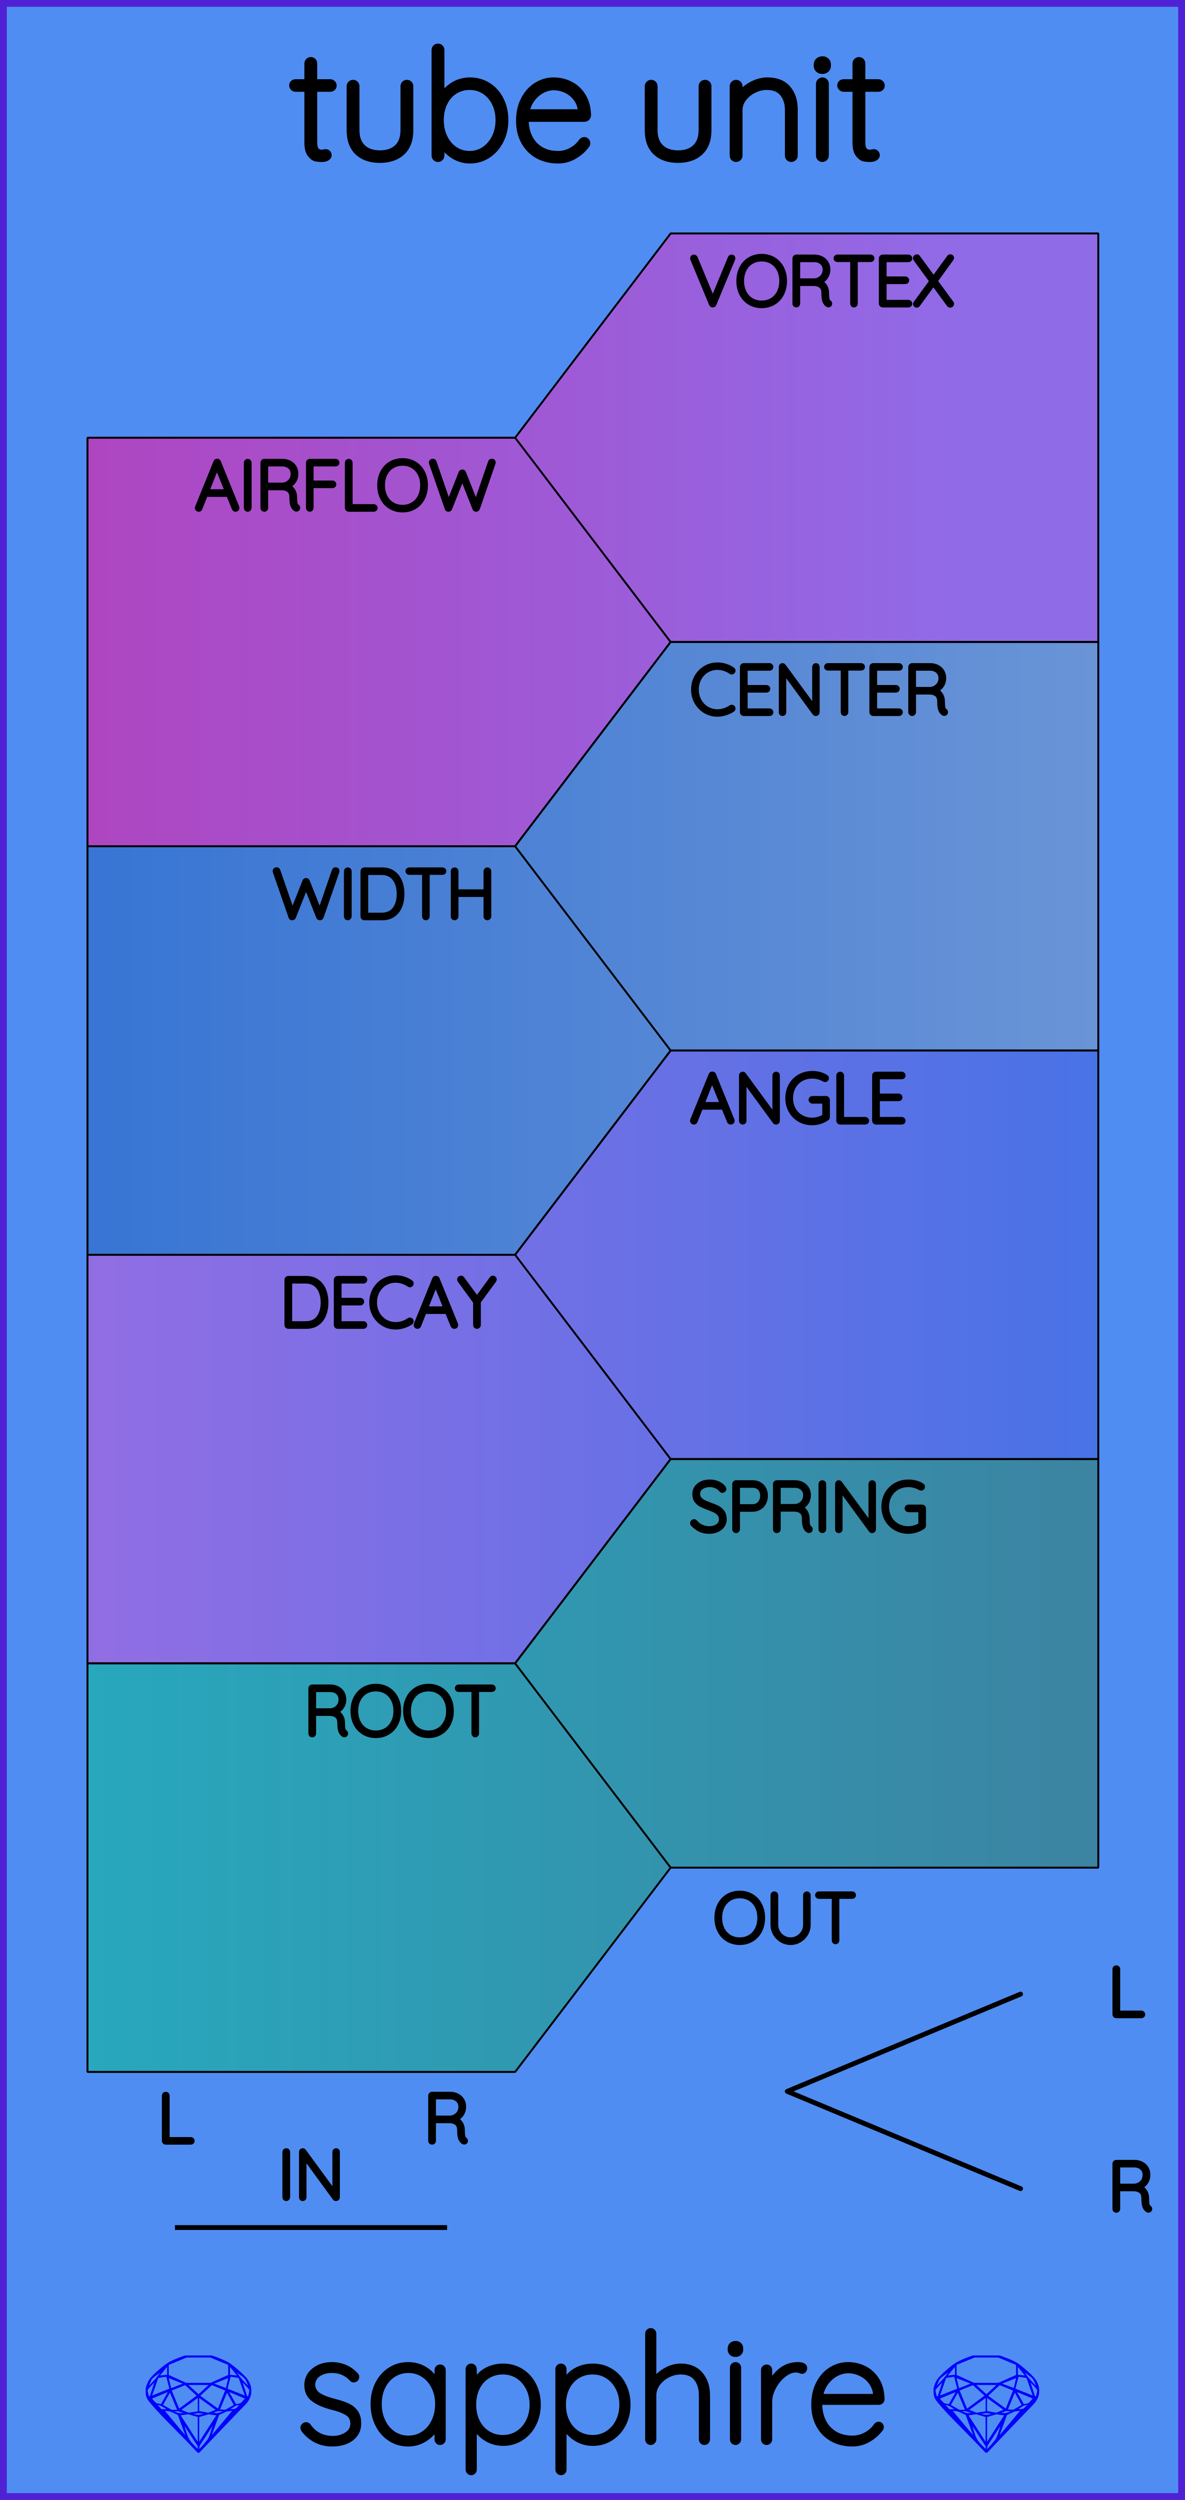 <?xml version="1.0" encoding="utf-8"?>
<svg xmlns="http://www.w3.org/2000/svg" width="60.96mm" height="128.50mm" viewBox="0 0 60.96 128.50">
    <defs>
        <linearGradient id="gradient_0" x1="50" y1="0" x2="0" y2="0" gradientUnits="userSpaceOnUse">
            <stop offset="0" style="stop-color:#906be8;stop-opacity:1;" />
            <stop offset="1" style="stop-color:#b242bd;stop-opacity:1;" />
        </linearGradient>
        <linearGradient id="gradient_1" x1="60" y1="0" x2="0" y2="0" gradientUnits="userSpaceOnUse">
            <stop offset="0" style="stop-color:#6d96d6;stop-opacity:1;" />
            <stop offset="1" style="stop-color:#3372d4;stop-opacity:1;" />
        </linearGradient>
        <linearGradient id="gradient_2" x1="0" y1="0" x2="60" y2="0" gradientUnits="userSpaceOnUse">
            <stop offset="0" style="stop-color:#986de4;stop-opacity:1;" />
            <stop offset="1" style="stop-color:#4373e6;stop-opacity:1;" />
        </linearGradient>
        <linearGradient id="gradient_3" x1="60" y1="0" x2="0" y2="0" gradientUnits="userSpaceOnUse">
            <stop offset="0" style="stop-color:#3d81a0;stop-opacity:1;" />
            <stop offset="1" style="stop-color:#26abbf;stop-opacity:1;" />
        </linearGradient>
    </defs>
    <g id="PanelLayer">
        <rect id="border_rect" width="60.96" height="128.5" x="0" y="0" style="display:inline;fill:#4f8df2;fill-opacity:1;fill-rule:nonzero;stroke:#5021d4;stroke-width:0.7;stroke-linecap:round;stroke-linejoin:round;stroke-dasharray:none;stroke-opacity:1;image-rendering:auto" />
        <path style="fill:url(#gradient_0);fill-opacity:1;stroke:#000000;stroke-width:0.1;stroke-linecap:round;stroke-linejoin:bevel;stroke-dasharray:none" d="M 4.50,22.50 L 26.50,22.50 L 34.50,33.00 L 26.50,43.50 L 4.50,43.50 z M 56.50,12.00 L 34.50,12.00 L 26.50,22.50 L 34.50,33.00 L 56.50,33.00 z " />
        <path style="fill:url(#gradient_1);fill-opacity:1;stroke:#000000;stroke-width:0.1;stroke-linecap:round;stroke-linejoin:bevel;stroke-dasharray:none" d="M 4.50,43.50 L 26.50,43.50 L 34.50,54.00 L 26.50,64.50 L 4.50,64.50 z M 56.50,33.00 L 34.50,33.00 L 26.50,43.50 L 34.50,54.00 L 56.50,54.00 z " />
        <path style="fill:url(#gradient_2);fill-opacity:1;stroke:#000000;stroke-width:0.1;stroke-linecap:round;stroke-linejoin:bevel;stroke-dasharray:none" d="M 4.50,64.50 L 26.50,64.50 L 34.50,75.00 L 26.50,85.50 L 4.50,85.50 z M 56.50,54.00 L 34.50,54.00 L 26.50,64.50 L 34.50,75.00 L 56.50,75.00 z " />
        <path style="fill:url(#gradient_3);fill-opacity:1;stroke:#000000;stroke-width:0.1;stroke-linecap:round;stroke-linejoin:bevel;stroke-dasharray:none" d="M 4.50,85.50 L 26.50,85.50 L 34.50,96.00 L 26.50,106.50 L 4.50,106.50 z M 56.50,75.00 L 34.50,75.00 L 26.50,85.50 L 34.50,96.00 L 56.50,96.00 z " />
        <g id="sapphire_insignia">
            <path id="brand_name" d="M15.586 124.775Q15.586 124.721 15.649 124.674Q15.687 124.636 15.742 124.636Q15.819 124.636 15.866 124.698Q16.316 125.342 17.123 125.342Q17.535 125.342 17.845 125.136Q18.155 124.93 18.155 124.581Q18.155 124.224 17.884 124.046Q17.612 123.867 17.139 123.751Q16.51 123.596 16.149 123.336Q15.788 123.076 15.788 122.602Q15.788 122.144 16.153 121.845Q16.518 121.547 17.092 121.547Q17.41 121.547 17.725 121.671Q18.039 121.795 18.295 122.067Q18.349 122.113 18.349 122.175Q18.349 122.245 18.295 122.299Q18.233 122.331 18.194 122.331Q18.14 122.331 18.101 122.284Q17.698 121.842 17.061 121.842Q16.65 121.842 16.366 122.043Q16.083 122.245 16.083 122.602Q16.106 122.936 16.39 123.118Q16.673 123.301 17.224 123.44Q17.62 123.541 17.88 123.662Q18.14 123.782 18.295 123.999Q18.45 124.216 18.45 124.566Q18.45 125.055 18.074 125.338Q17.698 125.621 17.092 125.621Q16.207 125.621 15.641 124.923Q15.586 124.837 15.586 124.775ZM22.797 121.826V125.388Q22.797 125.45 22.75 125.497Q22.703 125.544 22.641 125.544Q22.571 125.544 22.529 125.497Q22.486 125.45 22.486 125.388V124.69Q22.292 125.086 21.889 125.353Q21.485 125.621 20.996 125.621Q20.484 125.621 20.072 125.353Q19.661 125.086 19.428 124.616Q19.195 124.147 19.195 123.565Q19.195 122.99 19.432 122.528Q19.669 122.067 20.08 121.807Q20.491 121.547 20.996 121.547Q21.5 121.547 21.904 121.811Q22.308 122.074 22.486 122.517V121.826Q22.486 121.764 22.529 121.717Q22.571 121.671 22.641 121.671Q22.711 121.671 22.754 121.717Q22.797 121.764 22.797 121.826ZM22.517 123.565Q22.517 123.091 22.323 122.695Q22.129 122.299 21.784 122.071Q21.438 121.842 21.011 121.842Q20.585 121.842 20.239 122.063Q19.894 122.284 19.7 122.676Q19.506 123.068 19.506 123.565Q19.506 124.061 19.7 124.465Q19.894 124.868 20.235 125.097Q20.577 125.326 21.011 125.326Q21.438 125.326 21.784 125.097Q22.129 124.868 22.323 124.465Q22.517 124.061 22.517 123.565ZM27.686 123.603Q27.686 124.162 27.449 124.616Q27.213 125.07 26.801 125.33Q26.39 125.59 25.885 125.59Q25.42 125.59 25.032 125.357Q24.644 125.125 24.395 124.698V126.941Q24.395 127.003 24.353 127.049Q24.31 127.096 24.24 127.096Q24.178 127.096 24.131 127.049Q24.085 127.003 24.085 126.941V121.779Q24.085 121.717 24.128 121.671Q24.17 121.624 24.24 121.624Q24.31 121.624 24.353 121.671Q24.395 121.717 24.395 121.779V122.493Q24.628 122.051 25.016 121.838Q25.404 121.624 25.885 121.624Q26.398 121.624 26.809 121.88Q27.22 122.136 27.453 122.587Q27.686 123.037 27.686 123.603ZM27.376 123.603Q27.376 123.122 27.178 122.738Q26.98 122.354 26.638 122.136Q26.297 121.919 25.87 121.919Q25.435 121.919 25.09 122.133Q24.744 122.346 24.554 122.73Q24.364 123.114 24.364 123.603Q24.364 124.092 24.554 124.476Q24.744 124.861 25.09 125.078Q25.435 125.295 25.87 125.295Q26.297 125.295 26.638 125.078Q26.98 124.861 27.178 124.473Q27.376 124.085 27.376 123.603ZM32.304 123.603Q32.304 124.162 32.067 124.616Q31.83 125.07 31.419 125.33Q31.008 125.59 30.503 125.59Q30.038 125.59 29.65 125.357Q29.262 125.125 29.013 124.698V126.941Q29.013 127.003 28.971 127.049Q28.928 127.096 28.858 127.096Q28.796 127.096 28.749 127.049Q28.703 127.003 28.703 126.941V121.779Q28.703 121.717 28.745 121.671Q28.788 121.624 28.858 121.624Q28.928 121.624 28.971 121.671Q29.013 121.717 29.013 121.779V122.493Q29.246 122.051 29.634 121.838Q30.022 121.624 30.503 121.624Q31.015 121.624 31.427 121.88Q31.838 122.136 32.071 122.587Q32.304 123.037 32.304 123.603ZM31.993 123.603Q31.993 123.122 31.796 122.738Q31.598 122.354 31.256 122.136Q30.915 121.919 30.488 121.919Q30.053 121.919 29.708 122.133Q29.362 122.346 29.172 122.73Q28.982 123.114 28.982 123.603Q28.982 124.092 29.172 124.476Q29.362 124.861 29.708 125.078Q30.053 125.295 30.488 125.295Q30.915 125.295 31.256 125.078Q31.598 124.861 31.796 124.473Q31.993 124.085 31.993 123.603ZM36.394 123.122V125.388Q36.394 125.45 36.347 125.497Q36.301 125.544 36.239 125.544Q36.169 125.544 36.126 125.497Q36.084 125.45 36.084 125.388V123.122Q36.084 122.587 35.82 122.253Q35.556 121.919 35.013 121.919Q34.679 121.919 34.357 122.082Q34.035 122.245 33.833 122.525Q33.631 122.804 33.631 123.122V125.388Q33.631 125.45 33.584 125.497Q33.538 125.544 33.476 125.544Q33.406 125.544 33.363 125.497Q33.321 125.45 33.321 125.388V119.956Q33.321 119.894 33.367 119.847Q33.414 119.8 33.476 119.8Q33.546 119.8 33.588 119.847Q33.631 119.894 33.631 119.956V122.408Q33.848 122.067 34.233 121.845Q34.617 121.624 35.013 121.624Q35.68 121.624 36.037 122.047Q36.394 122.47 36.394 123.122ZM37.837 125.544Q37.768 125.544 37.725 125.497Q37.682 125.45 37.682 125.388V121.702Q37.682 121.64 37.729 121.593Q37.775 121.547 37.837 121.547Q37.907 121.547 37.95 121.593Q37.993 121.64 37.993 121.702V125.388Q37.993 125.45 37.946 125.497Q37.9 125.544 37.837 125.544ZM37.566 120.771V120.708Q37.566 120.6 37.644 120.53Q37.721 120.46 37.845 120.46Q37.954 120.46 38.028 120.53Q38.101 120.6 38.101 120.708V120.771Q38.101 120.879 38.028 120.949Q37.954 121.019 37.837 121.019Q37.713 121.019 37.64 120.949Q37.566 120.879 37.566 120.771ZM41.392 121.725Q41.392 121.795 41.353 121.842Q41.315 121.888 41.252 121.888Q41.229 121.888 41.14 121.853Q41.051 121.818 40.95 121.818Q40.632 121.818 40.313 122.071Q39.995 122.323 39.793 122.707Q39.592 123.091 39.592 123.448V125.388Q39.592 125.45 39.545 125.497Q39.498 125.544 39.436 125.544Q39.367 125.544 39.324 125.497Q39.281 125.45 39.281 125.388V121.826Q39.281 121.764 39.328 121.717Q39.374 121.671 39.436 121.671Q39.506 121.671 39.549 121.717Q39.592 121.764 39.592 121.826V122.649Q39.77 122.175 40.147 121.865Q40.523 121.554 41.035 121.547Q41.392 121.547 41.392 121.725ZM45.335 124.752Q45.335 124.806 45.304 124.845Q45.048 125.187 44.667 125.404Q44.287 125.621 43.852 125.621Q43.27 125.621 42.82 125.373Q42.37 125.125 42.118 124.667Q41.866 124.209 41.866 123.603Q41.866 122.982 42.11 122.513Q42.355 122.043 42.758 121.795Q43.162 121.547 43.62 121.547Q44.078 121.547 44.469 121.745Q44.861 121.942 45.11 122.338Q45.358 122.734 45.374 123.316Q45.374 123.378 45.327 123.429Q45.28 123.479 45.218 123.479H42.168V123.58Q42.168 124.061 42.362 124.461Q42.556 124.861 42.937 125.093Q43.317 125.326 43.852 125.326Q44.225 125.326 44.555 125.144Q44.885 124.962 45.071 124.682Q45.125 124.612 45.203 124.612Q45.257 124.612 45.296 124.655Q45.335 124.698 45.335 124.752ZM42.199 123.184H45.055V123.114Q45.017 122.719 44.803 122.435Q44.59 122.152 44.275 122.005Q43.961 121.857 43.62 121.857Q43.332 121.857 43.034 122.008Q42.735 122.16 42.506 122.459Q42.277 122.757 42.199 123.184Z" style="fill:#000000;stroke:#000000;stroke-width:0.265;stroke-linecap:square" />
            <g id="gemstones" style="stroke-width:0;fill:#0000ff;stroke:#2e2114;stroke-linecap:square;stroke-opacity:1">
                <path d="m 12.930,122.900 q 0,0.342 -0.243,0.631 -0.044,0.052 -0.204,0.215 -0.187,0.19 -0.785,0.813 l -1.444,1.513 q -0.019,0.003 -0.044,0.003 -0.028,0 -0.041,-0.003 -0.083,-0.083 -0.648,-0.675 -0.469,-0.474 -0.934,-0.948 -0.557,-0.568 -0.898,-0.981 -0.132,-0.16 -0.168,-0.298 -0.028,-0.102 -0.028,-0.342 0,-0.11 0.072,-0.289 0.066,-0.165 0.141,-0.265 0.119,-0.157 0.422,-0.424 0.284,-0.251 0.474,-0.375 0.273,-0.179 0.819,-0.367 0.096,-0.033 0.11,-0.033 h 1.361 q 0.011,0 0.105,0.033 0.568,0.201 0.824,0.367 0.165,0.105 0.474,0.378 0.322,0.284 0.422,0.422 0.215,0.295 0.215,0.626 z m -0.168,-0.273 q -0.033,-0.107 -0.135,-0.309 -0.072,-0.094 -0.209,-0.198 -0.119,-0.085 -0.234,-0.171 0.245,0.364 0.579,0.678 z m -0.573,-0.524 -0.358,-0.446 v 0.411 z m 0.637,0.758 q 0,-0.052 -0.342,-0.394 l 0.229,0.703 h 0.05 q 0.063,-0.218 0.063,-0.309 z m -0.232,0.273 -0.317,-0.904 -0.411,-0.063 -0.16,0.615 z m 0.003,0.154 -0.772,-0.32 h -0.03 l 0.345,0.606 q 0.08,-0.003 0.234,-0.047 0.025,-0.014 0.223,-0.24 z m -0.857,-1.05 -0.719,0.284 0.604,0.226 z m 0,-0.163 v -0.515 l -0.918,-0.38 h -1.224 l -0.918,0.38 v 0.515 l 0.898,0.408 h 1.254 z m 0.573,1.538 q -0.069,0.011 -0.198,0.052 -0.085,0.055 -0.259,0.163 0.019,0 0.063,0.003 0.041,0 0.063,0 0.119,0 0.19,-0.069 0.072,-0.072 0.141,-0.149 z m -0.289,0.003 -0.347,-0.631 -0.364,0.879 q 0.025,-0.017 0.066,-0.017 0.03,0 0.085,0.011 0.058,0.008 0.088,0.008 0.05,0 0.229,-0.107 0.229,-0.138 0.243,-0.143 z m -0.441,-0.741 -0.684,-0.276 -0.593,0.548 0.904,0.656 z m -0.854,-0.284 h -1.036 l 0.524,0.474 z m 0.75,1.367 q -0.229,-0.03 -0.229,-0.03 -0.036,0 -0.273,0.094 l 0.19,0.019 q 0.011,0 0.311,-0.083 z m -0.389,-0.088 -0.843,-0.612 v 0.675 l 0.471,0.083 z m 0.854,0.05 q -0.099,0.006 -0.295,0.039 -0.011,0.003 -0.378,0.176 -0.13,0.347 -0.38,1.042 z m -2.544,-1.397 -0.719,-0.284 0.124,0.518 z m -0.802,-0.455 v -0.411 l -0.367,0.446 z m 1.516,1.072 -0.593,-0.54 -0.684,0.276 0.38,0.929 z m 0.369,0.943 q -0.033,-0.003 -0.135,-0.025 -0.085,-0.017 -0.138,-0.017 -0.052,0 -0.138,0.017 -0.102,0.022 -0.135,0.025 0.265,0.047 0.273,0.047 0.008,0 0.273,-0.047 z m -0.309,-0.138 v -0.686 l -0.843,0.612 0.372,0.146 z m 0.951,0.207 -0.397,-0.055 -0.48,0.141 v 1.276 z m -2.888,-2.202 q -0.119,0.085 -0.234,0.174 -0.146,0.107 -0.209,0.196 -0.044,0.105 -0.135,0.314 0.369,-0.364 0.579,-0.684 z m 0.477,0.832 -0.16,-0.615 -0.411,0.063 -0.317,0.904 z m 0.394,1.083 -0.364,-0.879 -0.356,0.631 q 0.435,0.251 0.452,0.251 0.091,0 0.267,-0.003 z m 1.822,0.83 q -0.132,0.212 -0.405,0.634 -0.077,0.107 -0.22,0.328 -0.058,0.105 -0.055,0.226 0.16,-0.152 0.433,-0.496 0.077,-0.13 0.141,-0.339 0.055,-0.176 0.107,-0.353 z m -1.494,-0.661 -0.27,-0.088 -0.008,-0.011 q -0.025,0 -0.107,0.011 -0.066,0.006 -0.107,0.006 0.273,0.091 0.311,0.091 0.025,0 0.182,-0.008 z m -0.81,-1.064 h -0.03 l -0.772,0.32 q 0.066,0.097 0.223,0.24 0.077,0.014 0.234,0.047 z m -0.689,-0.502 q -0.342,0.347 -0.342,0.394 0,0.08 0.063,0.309 h 0.05 z m 2.235,3.045 v -1.276 l -0.48,-0.141 -0.397,0.055 z m -1.607,-1.676 q -0.256,-0.182 -0.458,-0.223 0.066,0.077 0.204,0.223 z m 1.61,2.045 v -0.138 l -0.684,-1.05 q 0.052,0.176 0.107,0.353 0.063,0.209 0.141,0.339 0.069,0.119 0.204,0.259 0.116,0.119 0.232,0.237 z m -0.645,-0.706 q -0.116,-0.328 -0.38,-1.042 -0.135,-0.066 -0.273,-0.13 -0.16,-0.072 -0.289,-0.072 -0.052,0 -0.11,-0.014 z" />
                <path d="m 53.460,122.900 q 0,0.342 -0.243,0.631 -0.044,0.052 -0.204,0.215 -0.187,0.19 -0.785,0.813 l -1.444,1.513 q -0.019,0.003 -0.044,0.003 -0.028,0 -0.041,-0.003 -0.083,-0.083 -0.648,-0.675 -0.469,-0.474 -0.934,-0.948 -0.557,-0.568 -0.898,-0.981 -0.132,-0.16 -0.168,-0.298 -0.028,-0.102 -0.028,-0.342 0,-0.11 0.072,-0.289 0.066,-0.165 0.141,-0.265 0.119,-0.157 0.422,-0.424 0.284,-0.251 0.474,-0.375 0.273,-0.179 0.819,-0.367 0.096,-0.033 0.11,-0.033 h 1.361 q 0.011,0 0.105,0.033 0.568,0.201 0.824,0.367 0.165,0.105 0.474,0.378 0.322,0.284 0.422,0.422 0.215,0.295 0.215,0.626 z m -0.168,-0.273 q -0.033,-0.107 -0.135,-0.309 -0.072,-0.094 -0.209,-0.198 -0.119,-0.085 -0.234,-0.171 0.245,0.364 0.579,0.678 z m -0.573,-0.524 -0.358,-0.446 v 0.411 z m 0.637,0.758 q 0,-0.052 -0.342,-0.394 l 0.229,0.703 h 0.05 q 0.063,-0.218 0.063,-0.309 z m -0.232,0.273 -0.317,-0.904 -0.411,-0.063 -0.16,0.615 z m 0.003,0.154 -0.772,-0.32 h -0.03 l 0.345,0.606 q 0.08,-0.003 0.234,-0.047 0.025,-0.014 0.223,-0.24 z m -0.857,-1.05 -0.719,0.284 0.604,0.226 z m 0,-0.163 v -0.515 l -0.918,-0.38 h -1.224 l -0.918,0.38 v 0.515 l 0.898,0.408 h 1.254 z m 0.573,1.538 q -0.069,0.011 -0.198,0.052 -0.085,0.055 -0.259,0.163 0.019,0 0.063,0.003 0.041,0 0.063,0 0.119,0 0.19,-0.069 0.072,-0.072 0.141,-0.149 z m -0.289,0.003 -0.347,-0.631 -0.364,0.879 q 0.025,-0.017 0.066,-0.017 0.03,0 0.085,0.011 0.058,0.008 0.088,0.008 0.05,0 0.229,-0.107 0.229,-0.138 0.243,-0.143 z m -0.441,-0.741 -0.684,-0.276 -0.593,0.548 0.904,0.656 z m -0.854,-0.284 h -1.036 l 0.524,0.474 z m 0.75,1.367 q -0.229,-0.03 -0.229,-0.03 -0.036,0 -0.273,0.094 l 0.19,0.019 q 0.011,0 0.311,-0.083 z m -0.389,-0.088 -0.843,-0.612 v 0.675 l 0.471,0.083 z m 0.854,0.05 q -0.099,0.006 -0.295,0.039 -0.011,0.003 -0.378,0.176 -0.13,0.347 -0.38,1.042 z m -2.544,-1.397 -0.719,-0.284 0.124,0.518 z m -0.802,-0.455 v -0.411 l -0.367,0.446 z m 1.516,1.072 -0.593,-0.54 -0.684,0.276 0.38,0.929 z m 0.369,0.943 q -0.033,-0.003 -0.135,-0.025 -0.085,-0.017 -0.138,-0.017 -0.052,0 -0.138,0.017 -0.102,0.022 -0.135,0.025 0.265,0.047 0.273,0.047 0.008,0 0.273,-0.047 z m -0.309,-0.138 v -0.686 l -0.843,0.612 0.372,0.146 z m 0.951,0.207 -0.397,-0.055 -0.48,0.141 v 1.276 z m -2.888,-2.202 q -0.119,0.085 -0.234,0.174 -0.146,0.107 -0.209,0.196 -0.044,0.105 -0.135,0.314 0.369,-0.364 0.579,-0.684 z m 0.477,0.832 -0.16,-0.615 -0.411,0.063 -0.317,0.904 z m 0.394,1.083 -0.364,-0.879 -0.356,0.631 q 0.435,0.251 0.452,0.251 0.091,0 0.267,-0.003 z m 1.822,0.83 q -0.132,0.212 -0.405,0.634 -0.077,0.107 -0.22,0.328 -0.058,0.105 -0.055,0.226 0.16,-0.152 0.433,-0.496 0.077,-0.13 0.141,-0.339 0.055,-0.176 0.107,-0.353 z m -1.494,-0.661 -0.27,-0.088 -0.008,-0.011 q -0.025,0 -0.107,0.011 -0.066,0.006 -0.107,0.006 0.273,0.091 0.311,0.091 0.025,0 0.182,-0.008 z m -0.81,-1.064 h -0.03 l -0.772,0.32 q 0.066,0.097 0.223,0.24 0.077,0.014 0.234,0.047 z m -0.689,-0.502 q -0.342,0.347 -0.342,0.394 0,0.08 0.063,0.309 h 0.05 z m 2.235,3.045 v -1.276 l -0.48,-0.141 -0.397,0.055 z m -1.607,-1.676 q -0.256,-0.182 -0.458,-0.223 0.066,0.077 0.204,0.223 z m 1.61,2.045 v -0.138 l -0.684,-1.05 q 0.052,0.176 0.107,0.353 0.063,0.209 0.141,0.339 0.069,0.119 0.204,0.259 0.116,0.119 0.232,0.237 z m -0.645,-0.706 q -0.116,-0.328 -0.38,-1.042 -0.135,-0.066 -0.273,-0.13 -0.16,-0.072 -0.289,-0.072 -0.052,0 -0.11,-0.014 z" />
            </g>
        </g>
        <path id="model_name" d="M17.145 4.395Q17.145 4.457 17.102 4.5Q17.06 4.542 16.998 4.542H16.144V7.305Q16.144 7.647 16.264 7.759Q16.384 7.872 16.571 7.872Q16.602 7.872 16.66 7.856Q16.718 7.841 16.757 7.841Q16.811 7.841 16.85 7.883Q16.889 7.926 16.889 7.981Q16.889 8.05 16.796 8.101Q16.703 8.151 16.579 8.151Q16.384 8.151 16.253 8.124Q16.121 8.097 15.977 7.915Q15.834 7.732 15.834 7.321V4.542H15.197Q15.143 4.542 15.096 4.496Q15.05 4.449 15.05 4.395Q15.05 4.333 15.092 4.29Q15.135 4.247 15.197 4.247H15.834V3.262Q15.834 3.2 15.88 3.153Q15.927 3.107 15.989 3.107Q16.059 3.107 16.101 3.153Q16.144 3.2 16.144 3.262V4.247H16.998Q17.052 4.247 17.099 4.294Q17.145 4.341 17.145 4.395ZM21.088 4.434V6.692Q21.088 7.429 20.672 7.814Q20.257 8.198 19.543 8.198Q18.829 8.198 18.418 7.814Q18.007 7.429 18.007 6.692V4.434Q18.007 4.372 18.053 4.325Q18.1 4.278 18.162 4.278Q18.232 4.278 18.274 4.325Q18.317 4.372 18.317 4.434V6.692Q18.317 7.274 18.643 7.589Q18.969 7.903 19.543 7.903Q20.125 7.903 20.451 7.589Q20.777 7.274 20.777 6.692V4.434Q20.777 4.372 20.82 4.325Q20.863 4.278 20.933 4.278Q21.002 4.278 21.045 4.325Q21.088 4.372 21.088 4.434ZM25.977 6.172Q25.977 6.747 25.741 7.216Q25.504 7.686 25.093 7.957Q24.681 8.229 24.177 8.229Q23.719 8.229 23.331 7.984Q22.943 7.74 22.687 7.305V7.996Q22.687 8.058 22.644 8.105Q22.601 8.151 22.531 8.151Q22.469 8.151 22.423 8.105Q22.376 8.058 22.376 7.996V2.571Q22.376 2.509 22.419 2.462Q22.462 2.416 22.531 2.416Q22.601 2.416 22.644 2.462Q22.687 2.509 22.687 2.571V5.101Q22.919 4.643 23.311 4.399Q23.703 4.154 24.177 4.154Q24.689 4.154 25.1 4.414Q25.512 4.674 25.744 5.136Q25.977 5.598 25.977 6.172ZM25.667 6.172Q25.667 5.675 25.469 5.284Q25.271 4.892 24.93 4.67Q24.588 4.449 24.161 4.449Q23.727 4.449 23.381 4.67Q23.036 4.892 22.846 5.284Q22.655 5.675 22.655 6.172Q22.655 6.669 22.849 7.072Q23.044 7.476 23.385 7.705Q23.727 7.934 24.161 7.934Q24.588 7.934 24.93 7.701Q25.271 7.468 25.469 7.069Q25.667 6.669 25.667 6.172ZM30.192 7.36Q30.192 7.414 30.16 7.453Q29.904 7.794 29.524 8.012Q29.144 8.229 28.709 8.229Q28.127 8.229 27.677 7.981Q27.227 7.732 26.975 7.274Q26.722 6.816 26.722 6.211Q26.722 5.59 26.967 5.121Q27.211 4.651 27.615 4.403Q28.018 4.154 28.476 4.154Q28.934 4.154 29.326 4.352Q29.718 4.55 29.966 4.946Q30.215 5.342 30.23 5.924Q30.23 5.986 30.184 6.036Q30.137 6.087 30.075 6.087H27.025V6.188Q27.025 6.669 27.219 7.069Q27.413 7.468 27.793 7.701Q28.174 7.934 28.709 7.934Q29.082 7.934 29.412 7.752Q29.741 7.569 29.928 7.29Q29.982 7.22 30.06 7.22Q30.114 7.22 30.153 7.263Q30.192 7.305 30.192 7.36ZM27.056 5.792H29.912V5.722Q29.873 5.326 29.66 5.043Q29.447 4.76 29.132 4.612Q28.818 4.465 28.476 4.465Q28.189 4.465 27.89 4.616Q27.592 4.767 27.363 5.066Q27.134 5.365 27.056 5.792ZM36.424 4.434V6.692Q36.424 7.429 36.008 7.814Q35.593 8.198 34.879 8.198Q34.165 8.198 33.754 7.814Q33.343 7.429 33.343 6.692V4.434Q33.343 4.372 33.389 4.325Q33.436 4.278 33.498 4.278Q33.568 4.278 33.61 4.325Q33.653 4.372 33.653 4.434V6.692Q33.653 7.274 33.979 7.589Q34.305 7.903 34.879 7.903Q35.461 7.903 35.787 7.589Q36.113 7.274 36.113 6.692V4.434Q36.113 4.372 36.156 4.325Q36.199 4.278 36.269 4.278Q36.338 4.278 36.381 4.325Q36.424 4.372 36.424 4.434ZM40.863 5.621V7.996Q40.863 8.058 40.816 8.105Q40.77 8.151 40.708 8.151Q40.638 8.151 40.595 8.105Q40.553 8.058 40.553 7.996V5.652Q40.553 5.124 40.277 4.787Q40.002 4.449 39.443 4.449Q39.101 4.449 38.772 4.612Q38.442 4.775 38.232 5.055Q38.023 5.334 38.023 5.652V7.996Q38.023 8.058 37.976 8.105Q37.929 8.151 37.867 8.151Q37.797 8.151 37.755 8.105Q37.712 8.058 37.712 7.996V4.434Q37.712 4.372 37.759 4.325Q37.805 4.278 37.867 4.278Q37.937 4.278 37.98 4.325Q38.023 4.372 38.023 4.434V4.954Q38.248 4.604 38.655 4.379Q39.062 4.154 39.474 4.154Q40.165 4.154 40.514 4.562Q40.863 4.969 40.863 5.621ZM42.307 8.151Q42.237 8.151 42.194 8.105Q42.151 8.058 42.151 7.996V4.31Q42.151 4.247 42.198 4.201Q42.245 4.154 42.307 4.154Q42.377 4.154 42.419 4.201Q42.462 4.247 42.462 4.31V7.996Q42.462 8.058 42.415 8.105Q42.369 8.151 42.307 8.151ZM42.035 3.378V3.316Q42.035 3.207 42.113 3.138Q42.19 3.068 42.314 3.068Q42.423 3.068 42.497 3.138Q42.571 3.207 42.571 3.316V3.378Q42.571 3.487 42.497 3.557Q42.423 3.627 42.307 3.627Q42.182 3.627 42.109 3.557Q42.035 3.487 42.035 3.378ZM45.341 4.395Q45.341 4.457 45.298 4.5Q45.256 4.542 45.194 4.542H44.34V7.305Q44.34 7.647 44.46 7.759Q44.581 7.872 44.767 7.872Q44.798 7.872 44.856 7.856Q44.914 7.841 44.953 7.841Q45.008 7.841 45.046 7.883Q45.085 7.926 45.085 7.981Q45.085 8.05 44.992 8.101Q44.899 8.151 44.775 8.151Q44.581 8.151 44.449 8.124Q44.317 8.097 44.173 7.915Q44.03 7.732 44.03 7.321V4.542H43.393Q43.339 4.542 43.292 4.496Q43.246 4.449 43.246 4.395Q43.246 4.333 43.288 4.29Q43.331 4.247 43.393 4.247H44.03V3.262Q44.03 3.2 44.076 3.153Q44.123 3.107 44.185 3.107Q44.255 3.107 44.297 3.153Q44.34 3.2 44.34 3.262V4.247H45.194Q45.248 4.247 45.295 4.294Q45.341 4.341 45.341 4.395Z" style="display:inline;stroke:#000000;stroke-width:0.35;stroke-linecap:round;stroke-linejoin:bevel" />
        <path d="M14.727 113.014Q14.692 113.014 14.672 112.993Q14.653 112.972 14.653 112.94V110.619Q14.653 110.587 14.674 110.566Q14.695 110.545 14.727 110.545Q14.759 110.545 14.78 110.566Q14.801 110.587 14.801 110.619V112.94Q14.797 112.972 14.776 112.993Q14.755 113.014 14.727 113.014ZM17.359 110.612V112.937Q17.359 112.975 17.337 112.995Q17.316 113.014 17.285 113.014Q17.249 113.014 17.228 112.986L15.641 110.816V112.954Q15.641 112.979 15.621 112.997Q15.602 113.014 15.573 113.014Q15.542 113.014 15.524 112.997Q15.507 112.979 15.507 112.954V110.615Q15.507 110.58 15.526 110.562Q15.545 110.545 15.57 110.545Q15.602 110.545 15.623 110.569L17.224 112.753V110.612Q17.224 110.584 17.244 110.564Q17.263 110.545 17.292 110.545Q17.323 110.545 17.341 110.564Q17.359 110.584 17.359 110.612Z" style="stroke:#000000;stroke-width:0.25;stroke-linecap:round;stroke-linejoin:bevel" />
        <path d="M9.889 110.044Q9.889 110.075 9.867 110.095Q9.846 110.114 9.818 110.114H8.523Q8.492 110.114 8.472 110.093Q8.453 110.072 8.453 110.044V107.715Q8.453 107.687 8.474 107.666Q8.495 107.645 8.527 107.645Q8.559 107.645 8.58 107.666Q8.601 107.687 8.601 107.715V109.973H9.818Q9.846 109.973 9.867 109.994Q9.889 110.015 9.889 110.044Z" style="stroke:#000000;stroke-width:0.25;stroke-linecap:round;stroke-linejoin:bevel" />
        <path d="M23.948 110.04Q23.948 110.072 23.929 110.091Q23.91 110.111 23.881 110.111Q23.86 110.111 23.85 110.104Q23.754 110.051 23.698 109.925Q23.642 109.8 23.642 109.514Q23.642 109.225 23.486 109.118Q23.331 109.01 23.126 109.01H22.301V110.044Q22.301 110.072 22.28 110.093Q22.259 110.114 22.227 110.114Q22.195 110.114 22.174 110.093Q22.153 110.072 22.153 110.044V107.715Q22.153 107.687 22.174 107.666Q22.195 107.645 22.223 107.645H23.155Q23.359 107.645 23.518 107.728Q23.677 107.811 23.765 107.955Q23.853 108.1 23.853 108.283Q23.853 108.52 23.728 108.689Q23.603 108.858 23.402 108.918Q23.571 108.971 23.68 109.128Q23.79 109.285 23.79 109.514Q23.79 109.751 23.82 109.844Q23.85 109.938 23.91 109.977Q23.948 110.001 23.948 110.04ZM23.172 108.869Q23.395 108.848 23.55 108.693Q23.705 108.537 23.705 108.287Q23.705 108.068 23.55 107.927Q23.395 107.786 23.137 107.786H22.301V108.869Z" style="stroke:#000000;stroke-width:0.25;stroke-linecap:round;stroke-linejoin:bevel" />
        <path d="M38.055 99.85Q37.712 99.85 37.444 99.689Q37.176 99.528 37.026 99.239Q36.876 98.95 36.876 98.579Q36.876 98.209 37.026 97.92Q37.176 97.63 37.444 97.47Q37.712 97.309 38.055 97.309Q38.397 97.309 38.665 97.47Q38.933 97.63 39.083 97.92Q39.233 98.209 39.233 98.579Q39.233 98.95 39.083 99.239Q38.933 99.528 38.665 99.689Q38.397 99.85 38.055 99.85ZM38.055 97.451Q37.755 97.451 37.52 97.592Q37.286 97.733 37.155 97.99Q37.025 98.248 37.025 98.579Q37.025 98.911 37.155 99.169Q37.286 99.426 37.52 99.567Q37.755 99.708 38.055 99.708Q38.355 99.708 38.589 99.567Q38.824 99.426 38.954 99.169Q39.085 98.911 39.085 98.579Q39.085 98.248 38.954 97.99Q38.824 97.733 38.589 97.592Q38.355 97.451 38.055 97.451ZM41.579 97.415V98.939Q41.579 99.186 41.455 99.394Q41.332 99.603 41.124 99.726Q40.916 99.85 40.672 99.85Q40.425 99.85 40.217 99.726Q40.009 99.603 39.886 99.394Q39.762 99.186 39.762 98.939V97.415Q39.762 97.384 39.783 97.364Q39.804 97.345 39.836 97.345Q39.868 97.345 39.889 97.366Q39.91 97.387 39.91 97.415V98.939Q39.91 99.147 40.013 99.324Q40.115 99.5 40.289 99.604Q40.464 99.708 40.672 99.708Q40.88 99.708 41.055 99.604Q41.23 99.5 41.334 99.324Q41.438 99.147 41.438 98.939V97.415Q41.438 97.387 41.457 97.366Q41.477 97.345 41.508 97.345Q41.54 97.345 41.559 97.366Q41.579 97.387 41.579 97.415ZM43.911 97.412Q43.911 97.444 43.891 97.461Q43.872 97.479 43.84 97.479H43.053V99.744Q43.053 99.772 43.032 99.793Q43.011 99.814 42.983 99.814Q42.951 99.814 42.932 99.793Q42.912 99.772 42.912 99.744V97.479H42.126Q42.097 97.479 42.076 97.459Q42.055 97.44 42.055 97.412Q42.055 97.384 42.076 97.364Q42.097 97.345 42.126 97.345H43.84Q43.868 97.345 43.89 97.364Q43.911 97.384 43.911 97.412Z" style="stroke:#000000;stroke-width:0.25;stroke-linecap:round;stroke-linejoin:bevel" />
        <path d="M58.789 103.544Q58.789 103.575 58.767 103.595Q58.746 103.614 58.718 103.614H57.423Q57.392 103.614 57.372 103.593Q57.353 103.572 57.353 103.544V101.215Q57.353 101.187 57.374 101.166Q57.395 101.145 57.427 101.145Q57.459 101.145 57.48 101.166Q57.501 101.187 57.501 101.215V103.473H58.718Q58.746 103.473 58.767 103.494Q58.789 103.515 58.789 103.544Z" style="stroke:#000000;stroke-width:0.25;stroke-linecap:round;stroke-linejoin:bevel" />
        <path d="M59.148 113.54Q59.148 113.572 59.129 113.591Q59.11 113.611 59.081 113.611Q59.06 113.611 59.05 113.604Q58.954 113.551 58.898 113.425Q58.842 113.3 58.842 113.014Q58.842 112.725 58.686 112.618Q58.531 112.51 58.326 112.51H57.501V113.544Q57.501 113.572 57.48 113.593Q57.459 113.614 57.427 113.614Q57.395 113.614 57.374 113.593Q57.353 113.572 57.353 113.544V111.215Q57.353 111.187 57.374 111.166Q57.395 111.145 57.423 111.145H58.355Q58.559 111.145 58.718 111.228Q58.877 111.311 58.965 111.455Q59.053 111.6 59.053 111.783Q59.053 112.02 58.928 112.189Q58.803 112.358 58.602 112.418Q58.771 112.471 58.88 112.628Q58.99 112.785 58.99 113.014Q58.99 113.251 59.02 113.344Q59.05 113.438 59.11 113.477Q59.148 113.501 59.148 113.54ZM58.372 112.369Q58.595 112.348 58.75 112.193Q58.905 112.037 58.905 111.787Q58.905 111.568 58.75 111.427Q58.595 111.286 58.337 111.286H57.501V112.369Z" style="stroke:#000000;stroke-width:0.25;stroke-linecap:round;stroke-linejoin:bevel" />
        <path id="input_connector_path" style="stroke:#000000;stroke-width:0.25;stroke-linecap:round;stroke-linejoin:bevel;stroke-dasharray:none" d="M 9,114.5 L 23,114.5 z" />
        <path id="drive_connector_path" style="stroke:#000000;stroke-width:0.25;stroke-linecap:round;stroke-linejoin:bevel;stroke-dasharray:none" d="M 40.50,107.50 L 52.50,102.50 M 40.50,107.50 L 52.50,112.50 " />
    </g>
    <g id="control_labels" style="stroke:#000000;stroke-width:0.25;stroke-linecap:round;stroke-linejoin:bevel">
        <path id="airflow_label" d="M12.193 26.113Q12.193 26.144 12.172 26.162Q12.151 26.18 12.119 26.18Q12.094 26.18 12.075 26.167Q12.056 26.155 12.049 26.134L11.752 25.407L11.756 25.414H10.574L10.288 26.134Q10.271 26.18 10.225 26.18Q10.193 26.18 10.174 26.162Q10.154 26.144 10.151 26.12Q10.147 26.105 10.154 26.084L11.103 23.749Q11.114 23.721 11.13 23.712Q11.146 23.703 11.17 23.703Q11.223 23.703 11.241 23.749L12.19 26.084Q12.193 26.095 12.193 26.113ZM10.63 25.273H11.699L11.16 23.943ZM12.744 26.18Q12.708 26.18 12.689 26.158Q12.669 26.137 12.669 26.105V23.784Q12.669 23.753 12.691 23.731Q12.712 23.71 12.744 23.71Q12.775 23.71 12.796 23.731Q12.818 23.753 12.818 23.784V26.105Q12.814 26.137 12.793 26.158Q12.772 26.18 12.744 26.18ZM15.319 26.105Q15.319 26.137 15.299 26.157Q15.28 26.176 15.252 26.176Q15.231 26.176 15.22 26.169Q15.125 26.116 15.068 25.991Q15.012 25.866 15.012 25.58Q15.012 25.291 14.857 25.183Q14.701 25.075 14.497 25.075H13.671V26.109Q13.671 26.137 13.65 26.158Q13.629 26.18 13.597 26.18Q13.566 26.18 13.544 26.158Q13.523 26.137 13.523 26.109V23.781Q13.523 23.753 13.544 23.731Q13.566 23.71 13.594 23.71H14.525Q14.73 23.71 14.888 23.793Q15.047 23.876 15.135 24.021Q15.224 24.165 15.224 24.349Q15.224 24.585 15.098 24.754Q14.973 24.924 14.772 24.984Q14.941 25.037 15.051 25.194Q15.16 25.351 15.16 25.58Q15.16 25.816 15.19 25.91Q15.22 26.003 15.28 26.042Q15.319 26.067 15.319 26.105ZM14.543 24.934Q14.765 24.913 14.92 24.758Q15.075 24.603 15.075 24.352Q15.075 24.134 14.92 23.992Q14.765 23.851 14.507 23.851H13.671V24.934ZM17.337 23.781Q17.337 23.812 17.316 23.832Q17.294 23.851 17.266 23.851H16.007V24.825H17.107Q17.136 24.825 17.157 24.846Q17.178 24.867 17.178 24.895Q17.178 24.927 17.157 24.947Q17.136 24.966 17.107 24.966H16.007V26.109Q16.007 26.137 15.987 26.158Q15.968 26.18 15.936 26.18Q15.904 26.18 15.885 26.158Q15.866 26.137 15.866 26.109V23.781Q15.866 23.753 15.887 23.731Q15.908 23.71 15.936 23.71H17.266Q17.294 23.71 17.316 23.731Q17.337 23.753 17.337 23.781ZM19.302 26.109Q19.302 26.141 19.28 26.16Q19.259 26.18 19.231 26.18H17.936Q17.905 26.18 17.885 26.158Q17.866 26.137 17.866 26.109V23.781Q17.866 23.753 17.887 23.731Q17.908 23.71 17.94 23.71Q17.972 23.71 17.993 23.731Q18.014 23.753 18.014 23.781V26.038H19.231Q19.259 26.038 19.28 26.06Q19.302 26.081 19.302 26.109ZM20.709 26.215Q20.367 26.215 20.099 26.054Q19.831 25.894 19.681 25.605Q19.531 25.315 19.531 24.945Q19.531 24.574 19.681 24.285Q19.831 23.996 20.099 23.835Q20.367 23.675 20.709 23.675Q21.052 23.675 21.32 23.835Q21.588 23.996 21.738 24.285Q21.888 24.574 21.888 24.945Q21.888 25.315 21.738 25.605Q21.588 25.894 21.32 26.054Q21.052 26.215 20.709 26.215ZM20.709 23.816Q20.409 23.816 20.175 23.957Q19.94 24.098 19.81 24.356Q19.679 24.613 19.679 24.945Q19.679 25.276 19.81 25.534Q19.94 25.791 20.175 25.933Q20.409 26.074 20.709 26.074Q21.009 26.074 21.244 25.933Q21.478 25.791 21.609 25.534Q21.739 25.276 21.739 24.945Q21.739 24.613 21.609 24.356Q21.478 24.098 21.244 23.957Q21.009 23.816 20.709 23.816ZM25.377 23.77 25.369 23.805 24.562 26.134Q24.555 26.155 24.535 26.167Q24.516 26.18 24.498 26.18Q24.442 26.18 24.428 26.137L23.782 24.507L23.136 26.137Q23.119 26.18 23.062 26.18Q23.041 26.18 23.023 26.167Q23.006 26.155 23.002 26.134L22.195 23.805L22.187 23.774Q22.187 23.742 22.212 23.723Q22.237 23.703 22.265 23.703Q22.286 23.703 22.306 23.715Q22.325 23.728 22.332 23.749L23.08 25.908L23.715 24.303Q23.733 24.257 23.782 24.257Q23.803 24.257 23.823 24.269Q23.842 24.282 23.849 24.303L24.488 25.912L25.232 23.749Q25.25 23.703 25.302 23.703Q25.334 23.703 25.355 23.721Q25.377 23.738 25.377 23.77Z" />
        <path id="width_label" d="M17.34 44.77 17.333 44.805 16.525 47.134Q16.518 47.155 16.499 47.167Q16.48 47.18 16.462 47.18Q16.405 47.18 16.391 47.137L15.746 45.507L15.1 47.137Q15.082 47.18 15.026 47.18Q15.005 47.18 14.987 47.167Q14.97 47.155 14.966 47.134L14.158 44.805L14.151 44.774Q14.151 44.742 14.176 44.722Q14.2 44.703 14.229 44.703Q14.25 44.703 14.269 44.715Q14.289 44.728 14.296 44.749L15.044 46.908L15.679 45.303Q15.696 45.257 15.746 45.257Q15.767 45.257 15.786 45.269Q15.806 45.282 15.813 45.303L16.451 46.911L17.196 44.749Q17.213 44.703 17.266 44.703Q17.298 44.703 17.319 44.721Q17.34 44.738 17.34 44.77ZM17.891 47.18Q17.855 47.18 17.836 47.158Q17.817 47.137 17.817 47.105V44.784Q17.817 44.752 17.838 44.731Q17.859 44.71 17.891 44.71Q17.922 44.71 17.944 44.731Q17.965 44.752 17.965 44.784V47.105Q17.961 47.137 17.94 47.158Q17.919 47.18 17.891 47.18ZM20.681 45.945Q20.681 46.294 20.57 46.573Q20.459 46.852 20.23 47.016Q20 47.18 19.658 47.18H18.741Q18.713 47.18 18.691 47.158Q18.67 47.137 18.67 47.109V44.781Q18.67 44.752 18.691 44.731Q18.713 44.71 18.741 44.71H19.658Q19.997 44.71 20.228 44.88Q20.459 45.049 20.57 45.329Q20.681 45.61 20.681 45.945ZM20.533 45.945Q20.533 45.645 20.436 45.396Q20.339 45.148 20.136 44.999Q19.933 44.851 19.623 44.851H18.818V47.038H19.623Q20.081 47.038 20.307 46.737Q20.533 46.435 20.533 45.945ZM22.837 44.777Q22.837 44.809 22.817 44.827Q22.798 44.844 22.766 44.844H21.979V47.109Q21.979 47.137 21.958 47.158Q21.937 47.18 21.909 47.18Q21.877 47.18 21.858 47.158Q21.838 47.137 21.838 47.109V44.844H21.052Q21.023 44.844 21.002 44.825Q20.981 44.805 20.981 44.777Q20.981 44.749 21.002 44.73Q21.023 44.71 21.052 44.71H22.766Q22.794 44.71 22.815 44.73Q22.837 44.749 22.837 44.777ZM25.147 44.784V47.105Q25.144 47.137 25.122 47.158Q25.101 47.18 25.073 47.18Q25.038 47.18 25.018 47.158Q24.999 47.137 24.999 47.105V45.98H23.461V47.105Q23.457 47.137 23.436 47.158Q23.415 47.18 23.387 47.18Q23.352 47.18 23.332 47.158Q23.313 47.137 23.313 47.105V44.784Q23.313 44.752 23.334 44.731Q23.355 44.71 23.387 44.71Q23.419 44.71 23.44 44.731Q23.461 44.752 23.461 44.784V45.839H24.999V44.784Q24.999 44.752 25.02 44.731Q25.041 44.71 25.073 44.71Q25.105 44.71 25.126 44.731Q25.147 44.752 25.147 44.784Z" />
        <path id="decay_label" d="M16.769 66.945Q16.769 67.294 16.658 67.573Q16.547 67.852 16.317 68.016Q16.088 68.18 15.746 68.18H14.829Q14.8 68.18 14.779 68.158Q14.758 68.137 14.758 68.109V65.781Q14.758 65.752 14.779 65.731Q14.8 65.71 14.829 65.71H15.746Q16.084 65.71 16.315 65.879Q16.547 66.049 16.658 66.329Q16.769 66.61 16.769 66.945ZM16.621 66.945Q16.621 66.645 16.524 66.396Q16.427 66.148 16.224 65.999Q16.021 65.851 15.71 65.851H14.906V68.038H15.71Q16.169 68.038 16.395 67.737Q16.621 67.435 16.621 66.945ZM18.769 68.109Q18.769 68.141 18.748 68.16Q18.727 68.18 18.698 68.18H17.369Q17.34 68.18 17.319 68.158Q17.298 68.137 17.298 68.109V65.781Q17.298 65.752 17.319 65.731Q17.34 65.71 17.369 65.71H18.698Q18.727 65.71 18.748 65.731Q18.769 65.752 18.769 65.781Q18.769 65.812 18.748 65.832Q18.727 65.851 18.698 65.851H17.446V66.835H18.54Q18.568 66.835 18.589 66.857Q18.61 66.878 18.61 66.906Q18.61 66.938 18.589 66.957Q18.568 66.977 18.54 66.977H17.446V68.038H18.698Q18.727 68.038 18.748 68.06Q18.769 68.081 18.769 68.109ZM21.157 65.971Q21.157 65.999 21.143 66.017Q21.122 66.045 21.09 66.045Q21.076 66.045 21.048 66.031Q20.72 65.809 20.353 65.809Q20.057 65.809 19.808 65.955Q19.559 66.102 19.415 66.361Q19.27 66.62 19.27 66.945Q19.27 67.269 19.415 67.529Q19.559 67.788 19.808 67.934Q20.057 68.081 20.353 68.081Q20.723 68.081 21.044 67.862Q21.062 67.848 21.087 67.848Q21.122 67.848 21.143 67.876Q21.157 67.894 21.157 67.918Q21.157 67.954 21.129 67.975Q20.991 68.074 20.774 68.144Q20.558 68.215 20.353 68.215Q20.018 68.215 19.736 68.049Q19.453 67.883 19.288 67.592Q19.122 67.301 19.122 66.945Q19.122 66.589 19.288 66.297Q19.453 66.007 19.736 65.841Q20.018 65.675 20.353 65.675Q20.565 65.675 20.764 65.738Q20.963 65.802 21.126 65.915Q21.157 65.939 21.157 65.971ZM23.447 68.113Q23.447 68.144 23.426 68.162Q23.404 68.18 23.373 68.18Q23.348 68.18 23.329 68.167Q23.309 68.155 23.302 68.134L23.006 67.407L23.009 67.414H21.828L21.542 68.134Q21.524 68.18 21.478 68.18Q21.447 68.18 21.427 68.162Q21.408 68.144 21.404 68.12Q21.401 68.106 21.408 68.084L22.357 65.749Q22.367 65.721 22.383 65.712Q22.399 65.703 22.424 65.703Q22.477 65.703 22.494 65.749L23.443 68.084Q23.447 68.095 23.447 68.113ZM21.884 67.273H22.953L22.413 65.943ZM25.415 65.809 24.611 66.903V68.109Q24.611 68.137 24.59 68.158Q24.569 68.18 24.537 68.18Q24.505 68.18 24.484 68.158Q24.463 68.137 24.463 68.109V66.917L23.655 65.809Q23.641 65.791 23.641 65.763Q23.641 65.738 23.664 65.717Q23.687 65.696 23.715 65.696Q23.754 65.696 23.775 65.728L24.537 66.769L25.299 65.728Q25.32 65.696 25.359 65.696Q25.391 65.696 25.41 65.719Q25.429 65.742 25.429 65.763Q25.429 65.781 25.415 65.809Z" />
        <path id="root_label" d="M17.785 89.106Q17.785 89.137 17.765 89.157Q17.746 89.176 17.718 89.176Q17.697 89.176 17.686 89.169Q17.591 89.116 17.534 88.991Q17.478 88.866 17.478 88.58Q17.478 88.291 17.323 88.183Q17.167 88.075 16.963 88.075H16.137V89.109Q16.137 89.137 16.116 89.158Q16.095 89.18 16.063 89.18Q16.031 89.18 16.01 89.158Q15.989 89.137 15.989 89.109V86.781Q15.989 86.752 16.01 86.731Q16.031 86.71 16.06 86.71H16.991Q17.196 86.71 17.354 86.793Q17.513 86.876 17.601 87.021Q17.689 87.165 17.689 87.349Q17.689 87.585 17.564 87.754Q17.439 87.924 17.238 87.984Q17.407 88.037 17.517 88.194Q17.626 88.351 17.626 88.58Q17.626 88.816 17.656 88.91Q17.686 89.003 17.746 89.042Q17.785 89.067 17.785 89.106ZM17.009 87.934Q17.231 87.913 17.386 87.758Q17.541 87.603 17.541 87.352Q17.541 87.133 17.386 86.992Q17.231 86.851 16.973 86.851H16.137V87.934ZM19.333 89.215Q18.991 89.215 18.723 89.054Q18.455 88.894 18.305 88.605Q18.155 88.315 18.155 87.945Q18.155 87.574 18.305 87.285Q18.455 86.996 18.723 86.835Q18.991 86.675 19.333 86.675Q19.676 86.675 19.944 86.835Q20.212 86.996 20.362 87.285Q20.512 87.574 20.512 87.945Q20.512 88.315 20.362 88.605Q20.212 88.894 19.944 89.054Q19.676 89.215 19.333 89.215ZM19.333 86.816Q19.034 86.816 18.799 86.957Q18.564 87.098 18.434 87.356Q18.303 87.613 18.303 87.945Q18.303 88.276 18.434 88.534Q18.564 88.791 18.799 88.933Q19.034 89.074 19.333 89.074Q19.633 89.074 19.868 88.933Q20.102 88.791 20.233 88.534Q20.364 88.276 20.364 87.945Q20.364 87.613 20.233 87.356Q20.102 87.098 19.868 86.957Q19.633 86.816 19.333 86.816ZM22.043 89.215Q21.701 89.215 21.433 89.054Q21.164 88.894 21.014 88.605Q20.864 88.315 20.864 87.945Q20.864 87.574 21.014 87.285Q21.164 86.996 21.433 86.835Q21.701 86.675 22.043 86.675Q22.385 86.675 22.653 86.835Q22.921 86.996 23.071 87.285Q23.221 87.574 23.221 87.945Q23.221 88.315 23.071 88.605Q22.921 88.894 22.653 89.054Q22.385 89.215 22.043 89.215ZM22.043 86.816Q21.743 86.816 21.508 86.957Q21.274 87.098 21.143 87.356Q21.013 87.613 21.013 87.945Q21.013 88.276 21.143 88.534Q21.274 88.791 21.508 88.933Q21.743 89.074 22.043 89.074Q22.343 89.074 22.577 88.933Q22.812 88.791 22.942 88.534Q23.073 88.276 23.073 87.945Q23.073 87.613 22.942 87.356Q22.812 87.098 22.577 86.957Q22.343 86.816 22.043 86.816ZM25.377 86.777Q25.377 86.809 25.357 86.827Q25.338 86.844 25.306 86.844H24.519V89.109Q24.519 89.137 24.498 89.158Q24.477 89.18 24.449 89.18Q24.417 89.18 24.398 89.158Q24.378 89.137 24.378 89.109V86.844H23.591Q23.563 86.844 23.542 86.825Q23.521 86.805 23.521 86.777Q23.521 86.749 23.542 86.73Q23.563 86.71 23.591 86.71H25.306Q25.334 86.71 25.355 86.73Q25.377 86.749 25.377 86.777Z" />
        <path id="vortex_label" d="M37.705 13.274Q37.705 13.288 37.698 13.309L36.731 15.634Q36.71 15.68 36.664 15.68Q36.643 15.68 36.624 15.667Q36.604 15.655 36.597 15.634L35.638 13.319Q35.627 13.298 35.627 13.277Q35.627 13.249 35.646 13.229Q35.666 13.21 35.694 13.21Q35.747 13.21 35.772 13.267L36.668 15.422L37.567 13.256Q37.592 13.21 37.634 13.21Q37.666 13.21 37.685 13.228Q37.705 13.245 37.705 13.274ZM39.183 15.715Q38.841 15.715 38.573 15.554Q38.305 15.394 38.155 15.105Q38.005 14.815 38.005 14.445Q38.005 14.074 38.155 13.785Q38.305 13.496 38.573 13.335Q38.841 13.175 39.183 13.175Q39.525 13.175 39.793 13.335Q40.061 13.496 40.211 13.785Q40.361 14.074 40.361 14.445Q40.361 14.815 40.211 15.105Q40.061 15.394 39.793 15.554Q39.525 15.715 39.183 15.715ZM39.183 13.316Q38.883 13.316 38.648 13.457Q38.414 13.598 38.283 13.856Q38.153 14.113 38.153 14.445Q38.153 14.777 38.283 15.034Q38.414 15.291 38.648 15.433Q38.883 15.574 39.183 15.574Q39.483 15.574 39.718 15.433Q39.952 15.291 40.083 15.034Q40.213 14.777 40.213 14.445Q40.213 14.113 40.083 13.856Q39.952 13.598 39.718 13.457Q39.483 13.316 39.183 13.316ZM42.686 15.605Q42.686 15.637 42.667 15.657Q42.647 15.676 42.619 15.676Q42.598 15.676 42.587 15.669Q42.492 15.616 42.436 15.491Q42.379 15.366 42.379 15.08Q42.379 14.791 42.224 14.683Q42.069 14.575 41.864 14.575H41.039V15.609Q41.039 15.637 41.017 15.658Q40.996 15.68 40.965 15.68Q40.933 15.68 40.912 15.658Q40.89 15.637 40.89 15.609V13.281Q40.89 13.252 40.912 13.231Q40.933 13.21 40.961 13.21H41.892Q42.097 13.21 42.256 13.293Q42.414 13.376 42.503 13.521Q42.591 13.665 42.591 13.849Q42.591 14.085 42.466 14.254Q42.34 14.424 42.139 14.484Q42.309 14.537 42.418 14.694Q42.527 14.851 42.527 15.08Q42.527 15.316 42.557 15.41Q42.587 15.503 42.647 15.542Q42.686 15.567 42.686 15.605ZM41.91 14.434Q42.132 14.413 42.287 14.258Q42.443 14.103 42.443 13.852Q42.443 13.633 42.287 13.492Q42.132 13.351 41.875 13.351H41.039V14.434ZM44.859 13.277Q44.859 13.309 44.84 13.327Q44.82 13.344 44.789 13.344H44.002V15.609Q44.002 15.637 43.981 15.658Q43.96 15.68 43.931 15.68Q43.9 15.68 43.88 15.658Q43.861 15.637 43.861 15.609V13.344H43.074Q43.046 13.344 43.025 13.325Q43.004 13.305 43.004 13.277Q43.004 13.249 43.025 13.229Q43.046 13.21 43.074 13.21H44.789Q44.817 13.21 44.838 13.229Q44.859 13.249 44.859 13.277ZM46.806 15.609Q46.806 15.641 46.785 15.66Q46.764 15.68 46.736 15.68H45.406Q45.378 15.68 45.357 15.658Q45.335 15.637 45.335 15.609V13.281Q45.335 13.252 45.357 13.231Q45.378 13.21 45.406 13.21H46.736Q46.764 13.21 46.785 13.231Q46.806 13.252 46.806 13.281Q46.806 13.312 46.785 13.332Q46.764 13.351 46.736 13.351H45.484V14.335H46.577Q46.605 14.335 46.627 14.357Q46.648 14.378 46.648 14.406Q46.648 14.438 46.627 14.457Q46.605 14.477 46.577 14.477H45.484V15.539H46.736Q46.764 15.539 46.785 15.56Q46.806 15.581 46.806 15.609ZM48.937 15.577Q48.955 15.602 48.955 15.62Q48.955 15.651 48.934 15.671Q48.913 15.69 48.881 15.69Q48.842 15.69 48.824 15.662L48.017 14.561L47.212 15.662Q47.195 15.69 47.159 15.69Q47.128 15.69 47.11 15.671Q47.092 15.651 47.092 15.63Q47.092 15.613 47.11 15.584L47.939 14.452L47.103 13.312Q47.089 13.295 47.089 13.27Q47.089 13.238 47.11 13.219Q47.131 13.2 47.159 13.2Q47.202 13.2 47.219 13.228L48.027 14.332L48.831 13.224Q48.853 13.196 48.884 13.196Q48.916 13.196 48.935 13.212Q48.955 13.228 48.955 13.252Q48.955 13.277 48.937 13.302L48.108 14.445Z" />
        <path id="center_label" d="M37.712 34.471Q37.712 34.499 37.698 34.517Q37.677 34.545 37.645 34.545Q37.631 34.545 37.603 34.531Q37.275 34.309 36.908 34.309Q36.611 34.309 36.362 34.455Q36.114 34.602 35.969 34.861Q35.825 35.12 35.825 35.445Q35.825 35.769 35.969 36.029Q36.114 36.288 36.362 36.434Q36.611 36.581 36.908 36.581Q37.278 36.581 37.599 36.362Q37.617 36.348 37.641 36.348Q37.677 36.348 37.698 36.376Q37.712 36.394 37.712 36.419Q37.712 36.454 37.684 36.475Q37.546 36.574 37.329 36.644Q37.112 36.715 36.908 36.715Q36.572 36.715 36.29 36.549Q36.008 36.383 35.842 36.092Q35.676 35.801 35.676 35.445Q35.676 35.089 35.842 34.797Q36.008 34.507 36.29 34.341Q36.572 34.175 36.908 34.175Q37.119 34.175 37.319 34.238Q37.518 34.302 37.68 34.415Q37.712 34.439 37.712 34.471ZM39.659 36.609Q39.659 36.641 39.638 36.66Q39.617 36.68 39.589 36.68H38.259Q38.23 36.68 38.209 36.658Q38.188 36.637 38.188 36.609V34.281Q38.188 34.252 38.209 34.231Q38.23 34.21 38.259 34.21H39.589Q39.617 34.21 39.638 34.231Q39.659 34.252 39.659 34.281Q39.659 34.312 39.638 34.332Q39.617 34.351 39.589 34.351H38.336V35.336H39.43Q39.458 35.336 39.479 35.357Q39.501 35.378 39.501 35.406Q39.501 35.438 39.479 35.457Q39.458 35.477 39.43 35.477H38.336V36.538H39.589Q39.617 36.538 39.638 36.56Q39.659 36.581 39.659 36.609ZM42.041 34.277V36.602Q42.041 36.641 42.019 36.66Q41.998 36.68 41.966 36.68Q41.931 36.68 41.91 36.651L40.322 34.482V36.62Q40.322 36.644 40.303 36.662Q40.284 36.68 40.255 36.68Q40.224 36.68 40.206 36.662Q40.188 36.644 40.188 36.62V34.281Q40.188 34.245 40.208 34.228Q40.227 34.21 40.252 34.21Q40.284 34.21 40.305 34.235L41.906 36.419V34.277Q41.906 34.249 41.926 34.23Q41.945 34.21 41.974 34.21Q42.005 34.21 42.023 34.23Q42.041 34.249 42.041 34.277ZM44.372 34.277Q44.372 34.309 44.353 34.327Q44.334 34.344 44.302 34.344H43.515V36.609Q43.515 36.637 43.494 36.658Q43.473 36.68 43.445 36.68Q43.413 36.68 43.393 36.658Q43.374 36.637 43.374 36.609V34.344H42.587Q42.559 34.344 42.538 34.325Q42.517 34.305 42.517 34.277Q42.517 34.249 42.538 34.23Q42.559 34.21 42.587 34.21H44.302Q44.33 34.21 44.351 34.23Q44.372 34.249 44.372 34.277ZM46.32 36.609Q46.32 36.641 46.298 36.66Q46.277 36.68 46.249 36.68H44.919Q44.891 36.68 44.87 36.658Q44.849 36.637 44.849 36.609V34.281Q44.849 34.252 44.87 34.231Q44.891 34.21 44.919 34.21H46.249Q46.277 34.21 46.298 34.231Q46.32 34.252 46.32 34.281Q46.32 34.312 46.298 34.332Q46.277 34.351 46.249 34.351H44.997V35.336H46.09Q46.119 35.336 46.14 35.357Q46.161 35.378 46.161 35.406Q46.161 35.438 46.14 35.457Q46.119 35.477 46.09 35.477H44.997V36.538H46.249Q46.277 36.538 46.298 36.56Q46.32 36.581 46.32 36.609ZM48.645 36.605Q48.645 36.637 48.625 36.657Q48.606 36.676 48.578 36.676Q48.556 36.676 48.546 36.669Q48.45 36.616 48.394 36.491Q48.338 36.366 48.338 36.08Q48.338 35.791 48.182 35.683Q48.027 35.575 47.822 35.575H46.997V36.609Q46.997 36.637 46.976 36.658Q46.955 36.68 46.923 36.68Q46.891 36.68 46.87 36.658Q46.849 36.637 46.849 36.609V34.281Q46.849 34.252 46.87 34.231Q46.891 34.21 46.919 34.21H47.851Q48.055 34.21 48.214 34.293Q48.373 34.376 48.461 34.521Q48.549 34.665 48.549 34.849Q48.549 35.085 48.424 35.254Q48.299 35.424 48.098 35.484Q48.267 35.537 48.376 35.694Q48.486 35.851 48.486 36.08Q48.486 36.316 48.516 36.41Q48.546 36.503 48.606 36.542Q48.645 36.567 48.645 36.605ZM47.868 35.434Q48.091 35.413 48.246 35.258Q48.401 35.103 48.401 34.852Q48.401 34.633 48.246 34.492Q48.091 34.351 47.833 34.351H46.997V35.434Z" />
        <path id="angle_label" d="M37.666 57.613Q37.666 57.644 37.645 57.662Q37.624 57.68 37.592 57.68Q37.567 57.68 37.548 57.667Q37.529 57.655 37.521 57.634L37.225 56.907L37.229 56.914H36.047L35.761 57.634Q35.743 57.68 35.698 57.68Q35.666 57.68 35.646 57.662Q35.627 57.644 35.623 57.62Q35.62 57.605 35.627 57.584L36.576 55.249Q36.587 55.221 36.602 55.212Q36.618 55.203 36.643 55.203Q36.696 55.203 36.714 55.249L37.663 57.584Q37.666 57.595 37.666 57.613ZM36.103 56.773H37.172L36.632 55.443ZM39.994 55.277V57.602Q39.994 57.641 39.973 57.66Q39.952 57.68 39.92 57.68Q39.885 57.68 39.864 57.651L38.276 55.482V57.62Q38.276 57.644 38.257 57.662Q38.238 57.68 38.209 57.68Q38.178 57.68 38.16 57.662Q38.142 57.644 38.142 57.62V55.281Q38.142 55.245 38.162 55.228Q38.181 55.21 38.206 55.21Q38.238 55.21 38.259 55.235L39.86 57.419V55.277Q39.86 55.249 39.88 55.23Q39.899 55.21 39.927 55.21Q39.959 55.21 39.977 55.23Q39.994 55.249 39.994 55.277ZM42.566 56.533V57.419Q42.566 57.461 42.534 57.482Q42.372 57.591 42.18 57.653Q41.988 57.715 41.79 57.715Q41.427 57.715 41.139 57.551Q40.852 57.387 40.688 57.097Q40.524 56.808 40.524 56.445Q40.524 56.081 40.688 55.792Q40.852 55.503 41.139 55.339Q41.427 55.175 41.79 55.175Q41.988 55.175 42.166 55.222Q42.344 55.27 42.485 55.365Q42.517 55.386 42.517 55.425Q42.517 55.457 42.494 55.477Q42.471 55.496 42.45 55.496Q42.432 55.496 42.404 55.482Q42.108 55.316 41.79 55.316Q41.465 55.316 41.212 55.461Q40.958 55.605 40.815 55.863Q40.672 56.12 40.672 56.445Q40.672 56.769 40.815 57.027Q40.958 57.285 41.212 57.429Q41.465 57.574 41.79 57.574Q41.952 57.574 42.12 57.523Q42.287 57.471 42.425 57.387V56.604H41.79Q41.762 56.604 41.741 56.582Q41.719 56.561 41.719 56.533Q41.719 56.501 41.741 56.482Q41.762 56.462 41.79 56.462H42.496Q42.527 56.462 42.547 56.484Q42.566 56.505 42.566 56.533ZM44.584 57.609Q44.584 57.641 44.563 57.66Q44.542 57.68 44.514 57.68H43.219Q43.187 57.68 43.168 57.658Q43.148 57.637 43.148 57.609V55.281Q43.148 55.252 43.169 55.231Q43.191 55.21 43.222 55.21Q43.254 55.21 43.275 55.231Q43.296 55.252 43.296 55.281V57.538H44.514Q44.542 57.538 44.563 57.56Q44.584 57.581 44.584 57.609ZM46.461 57.609Q46.461 57.641 46.44 57.66Q46.419 57.68 46.39 57.68H45.06Q45.032 57.68 45.011 57.658Q44.99 57.637 44.99 57.609V55.281Q44.99 55.252 45.011 55.231Q45.032 55.21 45.06 55.21H46.39Q46.419 55.21 46.44 55.231Q46.461 55.252 46.461 55.281Q46.461 55.312 46.44 55.332Q46.419 55.351 46.39 55.351H45.138V56.336H46.231Q46.26 56.336 46.281 56.357Q46.302 56.378 46.302 56.406Q46.302 56.438 46.281 56.457Q46.26 56.477 46.231 56.477H45.138V57.538H46.39Q46.419 57.538 46.44 57.56Q46.461 57.581 46.461 57.609Z" />
        <path id="spring_label" d="M35.645 78.344Q35.623 78.323 35.623 78.291Q35.623 78.263 35.648 78.237Q35.673 78.21 35.701 78.21Q35.733 78.21 35.761 78.242Q35.899 78.404 36.087 78.489Q36.276 78.574 36.484 78.574Q36.756 78.574 36.932 78.443Q37.109 78.313 37.109 78.097Q37.105 77.928 37.017 77.819Q36.929 77.709 36.8 77.644Q36.671 77.579 36.449 77.498Q36.206 77.406 36.07 77.335Q35.934 77.265 35.837 77.134Q35.74 77.004 35.74 76.792Q35.74 76.619 35.835 76.478Q35.93 76.337 36.107 76.256Q36.283 76.175 36.516 76.175Q36.724 76.175 36.911 76.251Q37.098 76.327 37.207 76.464Q37.243 76.513 37.243 76.538Q37.243 76.566 37.216 76.589Q37.19 76.612 37.158 76.612Q37.13 76.612 37.112 76.591Q37.013 76.464 36.858 76.39Q36.703 76.316 36.516 76.316Q36.248 76.316 36.07 76.443Q35.892 76.57 35.892 76.789Q35.892 76.94 35.978 77.046Q36.064 77.152 36.195 77.217Q36.325 77.283 36.52 77.353Q36.767 77.441 36.911 77.515Q37.056 77.59 37.158 77.731Q37.26 77.872 37.26 78.105Q37.26 78.267 37.165 78.408Q37.07 78.549 36.892 78.632Q36.714 78.715 36.484 78.715Q36.223 78.715 36.029 78.625Q35.835 78.535 35.645 78.344ZM39.377 76.884Q39.377 77.082 39.294 77.242Q39.211 77.403 39.059 77.493Q38.908 77.582 38.71 77.582H37.941V78.609Q37.941 78.637 37.918 78.658Q37.895 78.68 37.867 78.68Q37.835 78.68 37.814 78.658Q37.793 78.637 37.793 78.609V76.281Q37.793 76.252 37.814 76.231Q37.835 76.21 37.864 76.21H38.71Q39.01 76.21 39.194 76.397Q39.377 76.584 39.377 76.884ZM39.229 76.884Q39.229 76.641 39.09 76.496Q38.95 76.351 38.71 76.351H37.941V77.441H38.71Q38.947 77.441 39.088 77.284Q39.229 77.127 39.229 76.884ZM41.684 78.606Q41.684 78.637 41.665 78.657Q41.645 78.676 41.617 78.676Q41.596 78.676 41.585 78.669Q41.49 78.616 41.434 78.491Q41.377 78.366 41.377 78.08Q41.377 77.791 41.222 77.683Q41.067 77.575 40.862 77.575H40.037V78.609Q40.037 78.637 40.016 78.658Q39.994 78.68 39.963 78.68Q39.931 78.68 39.91 78.658Q39.889 78.637 39.889 78.609V76.281Q39.889 76.252 39.91 76.231Q39.931 76.21 39.959 76.21H40.89Q41.095 76.21 41.254 76.293Q41.413 76.376 41.501 76.521Q41.589 76.665 41.589 76.849Q41.589 77.085 41.464 77.254Q41.339 77.424 41.137 77.484Q41.307 77.537 41.416 77.694Q41.525 77.851 41.525 78.08Q41.525 78.316 41.555 78.41Q41.585 78.503 41.645 78.542Q41.684 78.567 41.684 78.606ZM40.908 77.434Q41.13 77.413 41.286 77.258Q41.441 77.103 41.441 76.852Q41.441 76.633 41.286 76.492Q41.13 76.351 40.873 76.351H40.037V77.434ZM42.305 78.68Q42.27 78.68 42.25 78.658Q42.231 78.637 42.231 78.606V76.284Q42.231 76.252 42.252 76.231Q42.273 76.21 42.305 76.21Q42.337 76.21 42.358 76.231Q42.379 76.252 42.379 76.284V78.606Q42.376 78.637 42.355 78.658Q42.333 78.68 42.305 78.68ZM44.937 76.277V78.602Q44.937 78.641 44.916 78.66Q44.895 78.68 44.863 78.68Q44.827 78.68 44.806 78.651L43.219 76.482V78.62Q43.219 78.644 43.199 78.662Q43.18 78.68 43.152 78.68Q43.12 78.68 43.102 78.662Q43.085 78.644 43.085 78.62V76.281Q43.085 76.245 43.104 76.228Q43.123 76.21 43.148 76.21Q43.18 76.21 43.201 76.235L44.803 78.418V76.277Q44.803 76.249 44.822 76.23Q44.842 76.21 44.87 76.21Q44.901 76.21 44.919 76.23Q44.937 76.249 44.937 76.277ZM47.509 77.533V78.418Q47.509 78.461 47.477 78.482Q47.315 78.591 47.122 78.653Q46.93 78.715 46.732 78.715Q46.369 78.715 46.082 78.551Q45.794 78.387 45.63 78.097Q45.466 77.808 45.466 77.445Q45.466 77.082 45.63 76.792Q45.794 76.503 46.082 76.339Q46.369 76.175 46.732 76.175Q46.93 76.175 47.108 76.222Q47.286 76.27 47.427 76.365Q47.459 76.386 47.459 76.425Q47.459 76.457 47.436 76.477Q47.413 76.496 47.392 76.496Q47.374 76.496 47.346 76.482Q47.05 76.316 46.732 76.316Q46.408 76.316 46.154 76.461Q45.9 76.605 45.757 76.863Q45.614 77.12 45.614 77.445Q45.614 77.769 45.757 78.027Q45.9 78.284 46.154 78.429Q46.408 78.574 46.732 78.574Q46.895 78.574 47.062 78.523Q47.23 78.471 47.367 78.387V77.604H46.732Q46.704 77.604 46.683 77.582Q46.662 77.561 46.662 77.533Q46.662 77.501 46.683 77.482Q46.704 77.463 46.732 77.463H47.438Q47.47 77.463 47.489 77.484Q47.509 77.505 47.509 77.533Z" />
    </g>
</svg>
